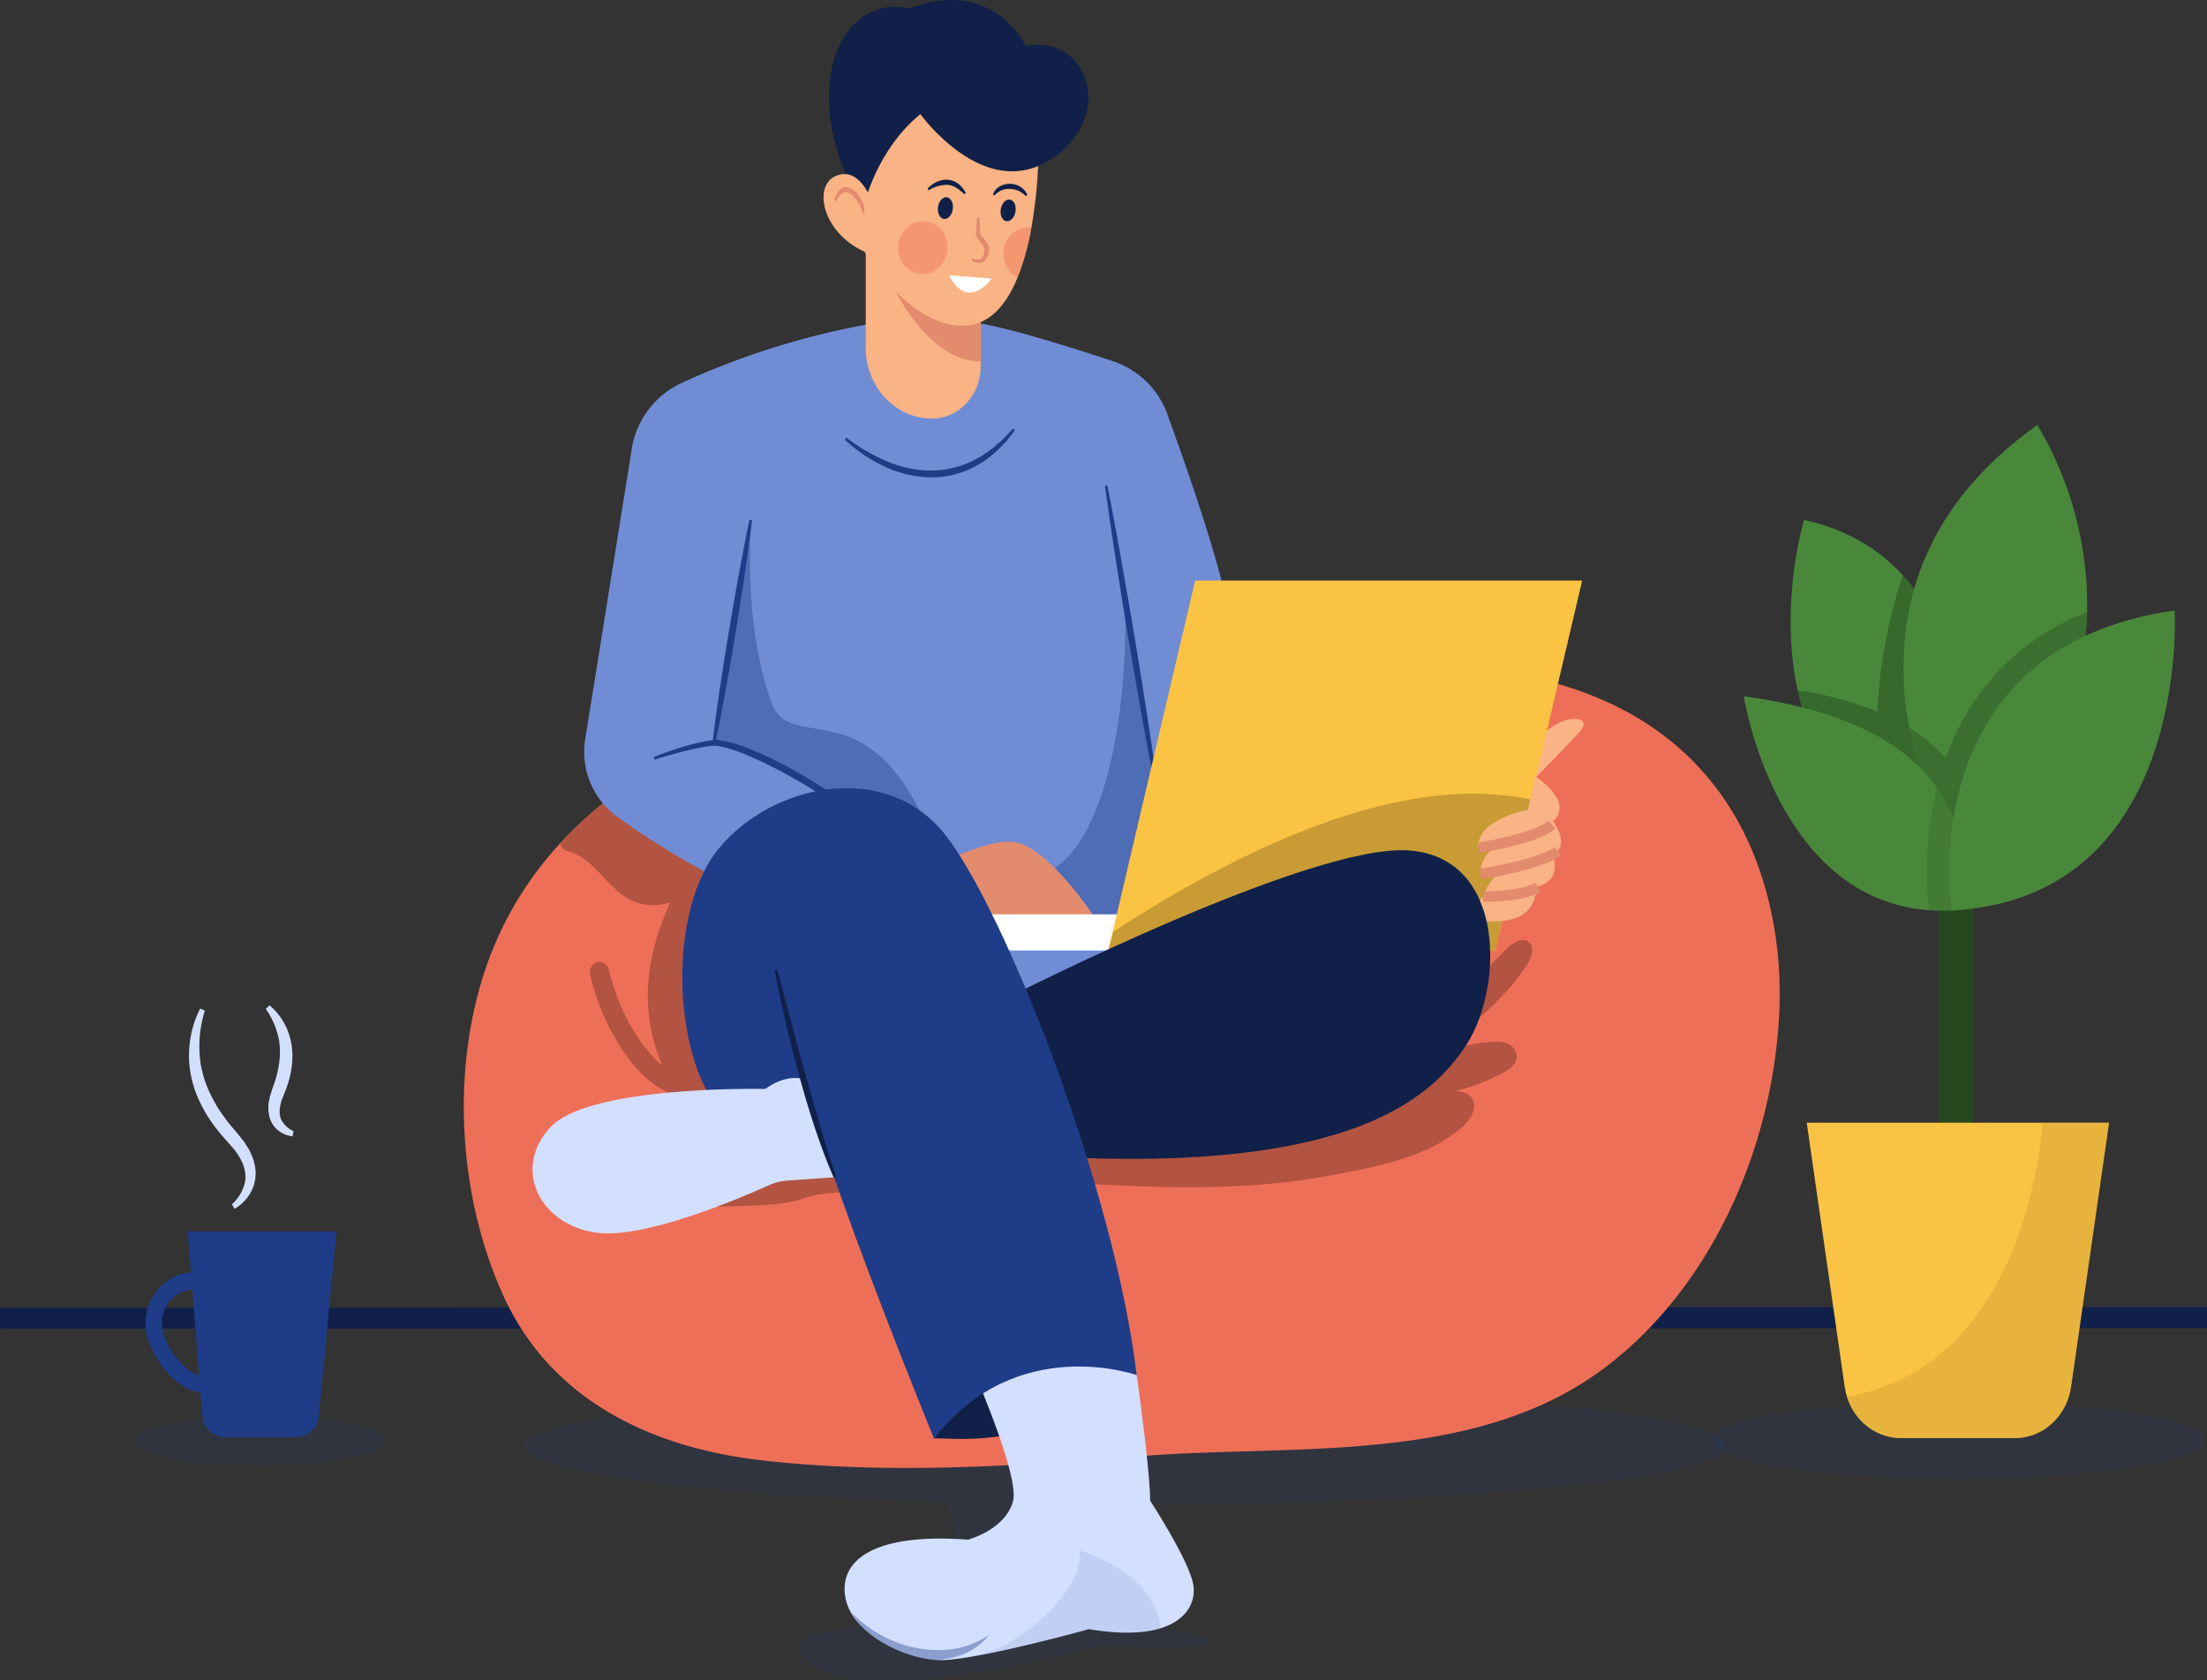 <svg xmlns="http://www.w3.org/2000/svg" width="525.354" height="400" viewBox="0 0 525.354 400"><rect x="0" y="0" width="525.354" height="400" fill="#333333" stroke="none"/><defs><style>.a,.u{fill:none;fill-rule:evenodd;}.a{stroke:#102048;stroke-width:5px;}.b{fill:rgba(31,60,136,0.15);}.c{fill:#1f3c88;}.d{fill:#d3dfff;}.e{fill:#27481f;}.f{fill:#49883a;}.g{fill:rgba(39,72,31,0.5);}.h{fill:rgba(39,72,31,0.38);}.i{fill:rgba(39,72,31,0.2);}.j{fill:#fbc343;}.k{fill:rgba(200,155,53,0.4);}.l{fill:#ee6f57;}.m{fill:#f9b384;}.n{fill:#b35341;}.o{fill:#708cd5;}.p{fill:#102048;}.q{fill:#e28b6d;}.r{fill:rgba(31,60,136,0.4);}.s{fill:#fff;}.t{fill:#c89b35;}.u{stroke:#e28b6d;stroke-width:2.5px;}.v{fill:rgba(31,60,136,0.1);}.w{fill:rgba(238,111,87,0.4);}</style></defs><g transform="translate(-0.556 -0.173)"><path class="a" d="M.557.638,525.91.5" transform="translate(0 313.319)"/><g transform="translate(32.69 239.473)"><path class="b" d="M29.758,11.759c16.435,0,29.758-2.632,29.758-5.88S46.193,0,29.758,0,0,2.632,0,5.88,13.323,11.759,29.758,11.759Z" transform="translate(0 97.755)"/><g transform="translate(2.501 0)"><g transform="translate(0 63.561)"><path class="c" d="M13.606,28.629C7.167,28.629,0,18.848,0,12.219,0,5.481,5.176,0,11.539,0s11.54,5.481,11.54,12.219C23.079,18.564,20.507,28.629,13.606,28.629ZM11.539,4.063a7.912,7.912,0,0,0-7.624,8.156c0,4.962,5.8,12.347,9.691,12.347,3.578,0,5.557-7.3,5.557-12.347a7.911,7.911,0,0,0-7.623-8.156Z" transform="translate(0 0)"/></g><path class="c" d="M25.838,48.962H8.9A5.5,5.5,0,0,1,3.5,43.811L0,0H35.436L31.223,43.9A5.491,5.491,0,0,1,25.838,48.962Z" transform="translate(10.029 53.801)"/><path class="d" d="M3.8.483A28.462,28.462,0,0,0,2.76,12.936a27.6,27.6,0,0,0,1.668,5.923,34.732,34.732,0,0,0,2.913,5.447,45.809,45.809,0,0,0,3.8,4.937c.331.374.693.836,1.056,1.288s.731.886,1.065,1.365l.94,1.5a13.181,13.181,0,0,1,.777,1.628,9.732,9.732,0,0,1,.573,1.748,8.985,8.985,0,0,1,.3,1.85,4.089,4.089,0,0,1,.01.945l-.063.946c-.043.312-.125.618-.19.926a4.714,4.714,0,0,1-.257.9l-.342.862c-.14.272-.293.536-.439.8a5.708,5.708,0,0,1-.492.753,6.049,6.049,0,0,1-.546.7,10.259,10.259,0,0,1-2.661,2.226L10.224,46.6a9.892,9.892,0,0,0,3.04-4.941,3.029,3.029,0,0,0,.122-.692c.022-.233.067-.461.075-.693l-.031-.7a2.451,2.451,0,0,0-.077-.69,6.715,6.715,0,0,0-.332-1.361,7.017,7.017,0,0,0-.544-1.318,14,14,0,0,0-.709-1.268l-.841-1.219c-.3-.4-.658-.761-.98-1.143l-1.04-1.176c-.744-.828-1.486-1.658-2.166-2.551-.717-.859-1.347-1.8-1.981-2.732a33.283,33.283,0,0,1-3.108-6.093A26.628,26.628,0,0,1,.106,13.277,24.86,24.86,0,0,1,2.67,0Z" transform="translate(10.335 0.77)"/><path class="d" d="M.889,0A15.23,15.23,0,0,1,5.7,7.453a17.244,17.244,0,0,1,.64,4.583,21.92,21.92,0,0,1-.515,4.551,27.78,27.78,0,0,1-1.367,4.272l-.371.943c-.11.295-.244.59-.337.885l-.237.887c-.087.3-.1.581-.157.874A4.217,4.217,0,0,0,3.3,25.3a4.02,4.02,0,0,0,.068.825,4.922,4.922,0,0,0,.188.792,5.127,5.127,0,0,0,.361.734A6.1,6.1,0,0,0,6.6,29.941l-.24,1.246a6.477,6.477,0,0,1-4.162-2.128A6.026,6.026,0,0,1,.94,26.8a6.217,6.217,0,0,1-.265-1.27,6.921,6.921,0,0,1-.063-1.268,8.738,8.738,0,0,1,.1-1.235l.234-1.185c.094-.386.226-.748.339-1.124s.236-.759.347-1.052a31.57,31.57,0,0,0,1.163-3.819,23.508,23.508,0,0,0,.556-3.876,18.424,18.424,0,0,0-.241-3.856A18.96,18.96,0,0,0,0,.87Z" transform="translate(28.639)"/></g></g><g transform="translate(408.023 101.34)"><path class="b" d="M58.588,18.429c32.357,0,58.588-4.125,58.588-9.214S90.945,0,58.588,0,0,4.125,0,9.214,26.231,18.429,58.588,18.429Z" transform="translate(0 232.423)"/><path class="e" d="M0,0H8.223V85.454H0Z" transform="translate(54.094 91.546)"/><path class="f" d="M41.489,63.214a128.889,128.889,0,0,1-1.1,14.759c-.347,2.588-.64,4.079-.64,4.079C17.3,74.313,7,59.529,2.713,44.614c-.4-1.36-.74-2.727-1.033-4.087C-2.853,19.772,3.222,0,3.222,0c10.291,2.285,17.9,7.052,23.489,13.187a41.947,41.947,0,0,1,2.7,3.252C39.755,30.215,41.736,49.209,41.489,63.214Z" transform="translate(18.772 22.589)"/><path class="f" d="M43.715,44.491c-.447,16.594-6.522,35.924-25.362,54.483q-2.162,2.138-4.571,4.267c-.17.156-.339.3-.509.45A85.48,85.48,0,0,1,6.935,90.915c-.046-.115-.093-.221-.131-.336a98.566,98.566,0,0,1-3.261-9.427q-1.3-4.446-2.159-9.018C-.881,59.922-.889,45.441,5.378,31.108c4.7-10.8,12.966-21.5,26.488-31.108A84.218,84.218,0,0,1,43.715,44.491Z" transform="translate(45.647 0)"/><path class="g" d="M52.915,63.2q-2.162,2.138-4.571,4.267c-.17.156-.339.3-.509.45A85.48,85.48,0,0,1,41.5,55.138c-.044-.108-.088-.226-.131-.335h0c-.272-.675-.544-1.374-.815-2.091-.1-.274-.2-.563-.308-.842-.177-.481-.354-.958-.528-1.456-.137-.391-.27-.8-.4-1.2-.141-.421-.284-.832-.422-1.263q-.4-1.257-.785-2.572-1.3-4.446-2.158-9.018A72.09,72.09,0,0,1,37.1,3.252,41.945,41.945,0,0,0,34.4,0a123.464,123.464,0,0,0-6.088,32.473A83.365,83.365,0,0,0,9.366,27.34c.293,1.36.632,2.727,1.033,4.087C7.2,30.616,3.739,29.9,0,29.314c2.953,10.7,14.793,44.769,45.691,45.277.786.016,1.58.008,2.389-.025,1.272-.041,2.575-.148,3.916-.311A33.722,33.722,0,0,0,52.915,63.2Z" transform="translate(11.084 35.777)"/><path class="f" d="M51.727,43.983a.3.3,0,0,1-.008.082c-.015.2-.031.4-.054.59-.015.09-.023.18-.031.27-.015.156-.031.3-.054.45-.054.45-.116.868-.177,1.27-.039.262-.085.516-.131.762a25.739,25.739,0,0,1-.871,3.514,45.046,45.046,0,0,1-6.314-.008C7.508,48.308,0,0,0,0,1.179.156,2.328.328,3.454.516c3.739.59,7.2,1.3,10.4,2.113,13.221,3.342,21.97,8.379,27.706,13.948a34.964,34.964,0,0,1,4.386,5.135,32.31,32.31,0,0,1,5.581,14.276c.131.917.216,1.81.27,2.678A36.37,36.37,0,0,1,51.727,43.983Z" transform="translate(7.632 64.574)"/><path class="h" d="M42.33,0A72.136,72.136,0,0,1,36.54,26.5c-3.924,9.231-10.153,18.7-19.573,27.979-.039.033-.077.074-.116.106q-.833.823-1.711,1.646c-.17.164-.339.328-.517.491-.725.672-1.465,1.351-2.228,2.023-.054-.868-.139-1.761-.27-2.678A32.31,32.31,0,0,0,6.545,41.8a34.97,34.97,0,0,0-4.386-5.135Q.858,32.215,0,27.643A41.325,41.325,0,0,1,5.558,31.73a35.025,35.025,0,0,1,3.1,3.063C13.475,21.4,23.181,7.691,42.33,0Z" transform="translate(47.032 44.491)"/><path class="i" d="M8.155,22.27a.3.3,0,0,1-.008.082c-.015.2-.031.4-.054.59-.015.09-.023.18-.031.27-.015.156-.031.3-.054.45-.054.451-.116.868-.177,1.27-.046.262-.085.516-.131.762a25.737,25.737,0,0,1-.871,3.514A45.061,45.061,0,0,1,.515,29.2,84.867,84.867,0,0,1,1.378,4.628c.278-1.515.609-3.063.994-4.628A32.311,32.311,0,0,1,7.954,14.276c.131.917.216,1.81.27,2.678A36.358,36.358,0,0,1,8.155,22.27Z" transform="translate(51.204 86.287)"/><path class="j" d="M71.955,0,62.913,62.887C61.9,69.9,56.228,75.075,49.553,75.074H22.4c-6.672-.007-12.344-5.181-13.36-12.188L0,0Z" transform="translate(22.61 166.079)"/><path class="f" d="M.567,71.431S-9.34,9,53.671,0C53.671,0,57.623,68.412.567,71.431Z" transform="translate(56.518 44.14)"/><path class="k" d="M62.388,0,53.346,62.887c-1.009,7.011-6.685,12.188-13.36,12.188H12.835A13.607,13.607,0,0,1,0,65.2C35.253,59.2,44.7,20.64,46.616,0Z" transform="translate(32.177 166.079)"/></g><g transform="translate(110.965 0.173)"><path class="b" d="M285.743,13.907C285.743,6.227,221.777,0,142.871,0S0,6.227,0,13.907c0,6.23,42.083,11.5,100.087,13.273C106.4,38.264,95.86,51.523,87.778,56.3c-14.19.758-24.374,2.446-22.77,6.049,7.584,17.035,72.032-1.092,72.032-1.092s25.2,1.676,25.2-.887c0-1.179-4.438-2.256-11.738-3.075l.54-.033L123.836,27.693q9.342.121,19.036.123C221.777,27.815,285.743,21.588,285.743,13.907Z" transform="translate(14.712 330.348)"/><path class="l" d="M313.075,84.224c-1.883,33.243-17.548,66.46-43.227,84.74-30.61,21.792-73.408,16.969-108.266,19.745-30.135,2.4-60.5,4.463-90.642,1.032-24.7-2.817-49.612-13.284-61.41-38.934C-2.29,125.1-3.569,90.94,8.252,64.921A83.522,83.522,0,0,1,23,42.8c.965-1.056,1.968-2.088,2.986-3.1.689-.68,1.386-1.351,2.1-2.006,1.087-1.007,2.2-1.99,3.338-2.948.375-.311.75-.622,1.133-.934s.758-.614,1.141-.917.766-.606,1.156-.9l.873-.663q.724-.553,1.47-1.081a100.972,100.972,0,0,1,13.827-8.37,105.927,105.927,0,0,1,14.271-5.938c15.856-5.266,32.416-7.133,48.777-9.435C148.789,1.638,184.138-.024,219.134,0c28.558.008,60.714,4.578,79.809,30.8C309.722,45.609,314.155,65.289,313.075,84.224Z" transform="translate(0 157.874)"/><path class="m" d="M.357,14.842s7.366-7.4,11.27-11.686-4.613-4.422-8.811.917A12.333,12.333,0,0,0,.357,14.842Z" transform="translate(253.927 171.11)"/><path class="n" d="M28.022,0A100.973,100.973,0,0,0,14.195,8.37q-.746.528-1.47,1.081l-.873.663c-.39.295-.773.6-1.156.9s-.766.606-1.141.917-.758.622-1.133.934Q6.745,14.291,5.13,15.79l-.046.025c-.712.655-1.409,1.327-2.1,2.006C1.968,18.828.965,19.86,0,20.917a2.055,2.055,0,0,0,1.481,1.894c5.746,1.245,8.624,7.109,13.256,10.442a12.034,12.034,0,0,0,11.39,1.736c-4.188,9.486-6.5,18.9-4.689,29.516a39.76,39.76,0,0,0,2.8,9.289c-5.382-4.276-10.566-13.435-12.7-22.722a2.293,2.293,0,0,0-2.779-1.8,2.472,2.472,0,0,0-1.683,2.972c2.639,11.5,9.359,22.547,16.34,26.867A14.4,14.4,0,0,0,28.445,81.1a36.708,36.708,0,0,0,4.622,5.235l10.321,3.088L51.81,31.271Z" transform="translate(22.998 179.757)"/><path class="o" d="M52.258,142.739C30.92,133.848,16.105,124.394,7.505,118.1A19.08,19.08,0,0,1,.253,99.7l11-68.609A20.974,20.974,0,0,1,22.922,15.205,185.915,185.915,0,0,1,72.93.236,112.558,112.558,0,0,1,92.262.646c7.131.753,23.455,5.9,33.831,9.345a20.722,20.722,0,0,1,12.788,12.767c4.351,12,11.419,32.254,13.673,43.2,7.783,37.81,6.507,35.011,6.507,35.011l8.039,58.147-85.366,5.118L59.914,153.59Z" transform="translate(28.674 76.068)"/><path class="p" d="M46.862,10.991S39.3-5.594,19.2,1.982C4.658-1.4-6.444,17.031,4.275,42.112l20.193,5.016Z" transform="translate(86.898 0)"/><path class="m" d="M27.371,0V29.336c0,6.865-5.2,12.43-11.622,12.432C7.051,41.767,0,34.225,0,24.922V0Z" transform="translate(95.671 57.877)"/><path class="q" d="M20.289.8v16C8.093,16.871,0,0,0,0Z" transform="translate(102.753 69.244)"/><path class="m" d="M41.542,39.1A59.621,59.621,0,0,1,38.25,50.981C35.616,57.41,31.6,62.308,25.457,62.447,11.086,62.775,0,41.768,0,41.768L2.3,13.1,13.207,0l30.05,19.86A115.881,115.881,0,0,1,41.542,39.1Z" transform="translate(93.565 15.085)"/><path class="p" d="M3.637,39.516s2.967-12.9,13.3-21.293c0,0,15.025,20.986,30.912,10.852s9-30.1-5.838-27.026L24.978,0,3.637,7.269,0,25.184Z" transform="translate(91.747 8.943)"/><path class="r" d="M51.014,72.361C36.538,38.9,18.291,54.871,13.824,42.587,7.566,25.374,8.753,5.9,8.72,0L0,52.517S19.467,54.5,26.664,67.035Z" transform="translate(59.453 124.76)"/><path class="c" d="M9.48.12C8.937,4.613,8.3,9.087,7.636,13.558c-.643,4.474-1.4,8.926-2.093,13.391Q4.453,33.636,3.236,40.3L1.988,46.956c-.451,2.212-.871,4.431-1.355,6.637L0,53.473c.253-2.25.57-4.488.857-6.731l.964-6.711q.987-6.706,2.116-13.386c.781-4.448,1.5-8.908,2.33-13.346C7.081,8.857,7.916,4.421,8.848,0Z" transform="translate(59.137 123.745)"/><path class="c" d="M.589,0C1.748,5.835,2.817,11.687,3.866,17.543,4.932,23.4,5.893,29.268,6.911,35.13q1.457,8.806,2.847,17.624l1.336,8.829c.412,2.948.854,5.893,1.235,8.848l-.589.113c-.6-2.916-1.133-5.84-1.7-8.76L8.441,53Q6.892,44.216,5.418,35.413C4.479,29.536,3.484,23.67,2.593,17.784,1.685,11.9.8,6.015,0,.111Z" transform="translate(152.606 115.559)"/><path class="r" d="M24.5,0C25.52,10.647,23.989,65.791,0,66.61L.255,78.622l37.771-2.457Z" transform="translate(132.739 142.641)"/><path class="q" d="M1.531,7.408C18.566-.372,21.823-.082,24.117.038c7.848.409,19.14,17.2,19.14,17.2l-.191,3.071H0Z" transform="translate(106.389 200.341)"/><path class="s" d="M0,0H53.019V8.6H0Z" transform="translate(120.426 217.646)"/><path class="j" d="M92.129,88.068H0L20.672,0H112.8Z" transform="translate(153.411 138.184)"/><path class="t" d="M100.734,1.3C91.619-.152,62.142-6.7,1.4,32.88L0,38.34l92.384-1.016Z" transform="translate(153.156 188.929)"/><g transform="translate(239.32 184.818)"><path class="m" d="M16.317.358C15.743,4.5,15.552,10.6,3.541,9.828L0,7.883,3.349,3.942,10.575,0Z" transform="translate(0 24.62)"/><path class="m" d="M14.1,0s6.573,9.186-.031,12.012A35.818,35.818,0,0,1,0,14.776c3.062-9.214,13.015-8.6,13.015-8.6Z" transform="translate(3.351 13.786)"/><path class="m" d="M14.955,0s9.06,9.009.638,11.534C3.7,15.1.025,15.356.025,15.356-.613,8.6,11.19,4.231,11.19,4.231Z" transform="translate(2.687 7.848)"/><path class="m" d="M13.613,0s12.378,8.053.766,12.558S.024,16.994.024,16.994c-.638-6.757,11.8-9.077,11.8-9.077Z" transform="translate(2.177 0)"/><path class="u" d="M0,5.528S13.494,3.481,17.514,0" transform="translate(2.201 11.466)"/><path class="u" d="M0,5.391S14.036,3.276,18.439,0" transform="translate(2.712 17.813)"/><path class="u" d="M0,2.15S8.326,2.457,13.015,0" transform="translate(3.349 26.412)"/></g><path class="p" d="M0,24.842c1.4-.819,23.607,4.368,48.234-15.151L16.461,0Z" transform="translate(111.94 317.629)"/><path class="n" d="M138.653,5.978c1.057-1.613,1.968-3.988.636-5.348C137.9-.795,135.636.458,134.182,1.8a63.733,63.733,0,0,0-7.044,7.7L73.5,20.163,0,39.27,12.637,56.524c36.75,2.867,57.68,3.6,80.678-.737,11.723-2.213,22.2-4.494,30.018-11.308,1.86-1.63,3.621-4.365,2.412-6.585-.819-1.5-2.518-1.892-4.226-1.876a52.029,52.029,0,0,0,11.362-4.332c1.615-.835,3.415-2.146,3.375-4.062A3.518,3.518,0,0,0,134,24.594a8.229,8.229,0,0,0-3.79-.352,48.991,48.991,0,0,0-14.347,3.391C124.237,21.375,132.758,14.9,138.653,5.978ZM115.746,27.714c0-.016.008-.025.023-.041a.3.3,0,0,0,.077-.033C115.815,27.665,115.777,27.689,115.746,27.714Z" transform="translate(114.367 223.761)"/><path class="p" d="M0,34.86S71.585-1.584,94.937.054s22.586,32.759,13.781,46.272S79.241,77.856,3.062,72.533Z" transform="translate(129.932 202.373)"/><path class="d" d="M75.122,85.272c-3.874,1.171-9.371,1.458-16.935.172,0,0-9.8,2.719-19.447,4.857-6.531,1.45-12.985,2.629-16.285,2.514-.283-.008-.567-.025-.858-.049-6.332-.483-14.309-4.013-18.543-9.058a.081.081,0,0,0-.031-.041,12.817,12.817,0,0,1-2.519-4.5c-2.3-7.649,2.557-16.928,28.841-15.02,0,0,8.674-2.179,10.719-9.009S27.049,15.561,27.049,15.561L48.486,0,69.541,24.979S72.733,47.5,72.733,54.871c0,0,8.927,13.652,10.206,19.655C83.758,78.36,81.967,83.2,75.122,85.272Z" transform="translate(90.633 302.342)"/><path class="c" d="M0,4.05A77.529,77.529,0,0,1,7.487,1.472C8.753,1.1,10.029.756,11.325.484Q12.3.273,13.292.126c.334-.048.666-.085,1.013-.114a6.8,6.8,0,0,1,1.072.022A30.034,30.034,0,0,1,23.1,2.245c2.464,1,4.875,2.129,7.243,3.345s4.686,2.54,6.96,3.943,4.509,2.88,6.682,4.458A73.432,73.432,0,0,1,56.033,24.81l-.454.487q-2.887-2.794-6.012-5.272C47.5,18.354,45.36,16.787,43.172,15.3A129.882,129.882,0,0,0,29.636,7.14c-2.321-1.229-4.684-2.365-7.085-3.378a33.324,33.324,0,0,0-7.3-2.342,5.67,5.67,0,0,0-.88-.055c-.3.016-.621.042-.934.077-.63.074-1.265.17-1.9.288-1.267.237-2.537.512-3.8.816C5.209,3.162,2.689,3.879.215,4.7Z" transform="translate(45.223 176.144)"/><path class="n" d="M.766,17.608c8.613-.614,17.078.045,23.224-2.252,6.571-2.457,23.734-.819,23.734-.819L38.281,0,0,10.237Z" transform="translate(57.198 269.787)"/><path class="c" d="M6.341,72.972c-8.8-15.151-8.8-45.044,2.3-58.557C21.326-1.029,48.45-6.878,62.614,11.139s40.195,83.945,45.554,128.58c0,0-28.711-10.237-48.234,15.151,0,0-25.648-62.652-31.008-85.584L14.38,81.571Z" transform="translate(52.006 187.602)"/><path class="d" d="M64.57.291s-3.828-1.5-9.187,2.32c0,0-41.853-.955-51.169,9.145S2.045,35.37,15.7,36.872c11.459,1.26,33.7-8.248,40.559-11.337a12.833,12.833,0,0,1,4.379-1.11l11.335-.793Z" transform="translate(16.362 256.598)"/><path class="m" d="M12.027,7.863S9.22-2.088,3.043.4s-2.887,15.443,9.3,19.046Z" transform="translate(85.62 41.43)"/><path class="c" d="M.369,2.139a43.651,43.651,0,0,0,9.742,5.679A27.115,27.115,0,0,0,20.829,9.981,22.472,22.472,0,0,0,31.312,7.2l1.223-.665c.4-.236.767-.533,1.154-.8a17.972,17.972,0,0,0,2.233-1.726L37,3.075l.539-.466c.175-.162.33-.346.5-.518Q39.013,1.038,40.024,0l.458.412q-.9,1.169-1.84,2.323c-.158.19-.3.393-.472.573l-.518.524L36.611,4.884A19.121,19.121,0,0,1,34.368,6.8c-.392.295-.766.625-1.173.894l-1.256.766a21.857,21.857,0,0,1-11.1,3.143A26.785,26.785,0,0,1,9.626,9.1,36.55,36.55,0,0,1,0,2.642Z" transform="translate(90.701 102.031)"/><path class="p" d="M.58,0,3.9,12.416C5.026,16.546,6.081,20.7,7.26,24.807c1.154,4.118,2.3,8.236,3.514,12.333.606,2.047,1.2,4.1,1.868,6.126.324,1.016.617,2.046.96,3.054s.676,2.023,1,3.042l-.551.247q-1.282-2.937-2.412-5.948c-.752-2.006-1.438-4.038-2.131-6.066-1.36-4.068-2.562-8.19-3.7-12.329-1.1-4.15-2.2-8.3-3.156-12.492S.764,4.386,0,.147Z" transform="translate(74.008 230.744)"/><path class="v" d="M43.384,18.627c-3.874,1.171-9.371,1.458-16.935.172,0,0-16.208,4.439-26.448,6.179C10.527,22.727,25.84,8.8,24.117,0,39.239,5.323,43.353,13.411,43.384,18.627Z" transform="translate(122.372 368.986)"/><path class="r" d="M32.631,5.184a15.153,15.153,0,0,1-7.916,5.192,20.331,20.331,0,0,1-4.9.762C13.482,10.655,5.5,7.125,1.271,2.08a.081.081,0,0,0-.031-.041A19.5,19.5,0,0,1,0,0,30.923,30.923,0,0,0,7.342,5.479a28.132,28.132,0,0,0,4.065,1.769c.681.278,1.393.442,2.1.655a17.265,17.265,0,0,0,2.144.459C21.368,9.394,27.44,8.755,32.631,5.184Z" transform="translate(92.417 383.969)"/><path class="q" d="M6.623,6.159a6.991,6.991,0,0,0-1-2.49A7.3,7.3,0,0,0,3.938,1.721,1.785,1.785,0,0,0,1.98,1.335,4.662,4.662,0,0,0,.424,3.309L0,3.151A4.174,4.174,0,0,1,1.47.405,2.174,2.174,0,0,1,3.138.039,3.463,3.463,0,0,1,4.6.726,6.691,6.691,0,0,1,6.476,3.146a5.553,5.553,0,0,1,.6,3.024Z" transform="translate(88.249 44.547)"/><path class="p" d="M3.537,2.964c-.269,1.413-1.264,2.389-2.222,2.18S-.2,3.621.068,2.208,1.332-.181,2.29.028,3.805,1.552,3.537,2.964Z" transform="translate(127.763 47.493)"/><path class="p" d="M2.587,3.547c1.439-.015,2.615-.821,2.626-1.8S4.065-.015,2.626,0,.011.821,0,1.8,1.147,3.562,2.587,3.547Z" transform="translate(112.466 51.82) rotate(-80.739)"/><path class="q" d="M1.863.04C1.954,1.2,2,2.36,2.01,3.492a2.114,2.114,0,0,0,.57,1.2A12.529,12.529,0,0,1,3.692,6.059a2.932,2.932,0,0,1,.4.993,3.779,3.779,0,0,1,.065,1.043,3.578,3.578,0,0,1-.7,1.9,2.482,2.482,0,0,1-.787.673,2.122,2.122,0,0,1-.977.22A3.043,3.043,0,0,1,0,10.239l.212-.423a2.839,2.839,0,0,0,1.428.218A1.4,1.4,0,0,0,2.651,9.34a2.651,2.651,0,0,0,.085-2.613c-.236-.4-.627-.784-1-1.283a3.093,3.093,0,0,1-.707-1.93C1.114,2.325,1.245,1.16,1.416,0Z" transform="translate(120.852 51.72)"/><path class="p" d="M0,2.132A7.177,7.177,0,0,1,2.15.553,5.369,5.369,0,0,1,4.814.008a4.659,4.659,0,0,1,2.578,1.01A6.473,6.473,0,0,1,9.113,3.151l-.354.295a12.568,12.568,0,0,0-1.912-1.52,4.771,4.771,0,0,0-2.113-.7A8.447,8.447,0,0,0,.263,2.521Z" transform="translate(110.373 42.771)"/><path class="p" d="M0,2.555A3.425,3.425,0,0,1,1.677.586,4.811,4.811,0,0,1,4.12,0,4.754,4.754,0,0,1,6.536.711,4.1,4.1,0,0,1,8.19,2.665l-.376.262a5.236,5.236,0,0,0-3.723-1.7A4.367,4.367,0,0,0,.4,2.766Z" transform="translate(125.951 43.751)"/><path class="s" d="M0,0,10.156.774S4.491,8.812,0,0Z" transform="translate(115.498 65.536)"/><path class="w" d="M6.646.057A59.616,59.616,0,0,1,3.354,11.941,6.408,6.408,0,0,1,.144,4.892,5.964,5.964,0,0,1,5.872,0a4.848,4.848,0,0,1,.773.057Z" transform="translate(128.462 54.126)"/><path class="w" d="M5.787,12.437a6.445,6.445,0,0,0,6.077-6.364A5.738,5.738,0,0,0,6.079,0,6.445,6.445,0,0,0,0,6.365,5.738,5.738,0,0,0,5.787,12.437Z" transform="translate(101.382 55.532) rotate(-22.78)"/></g></g></svg>